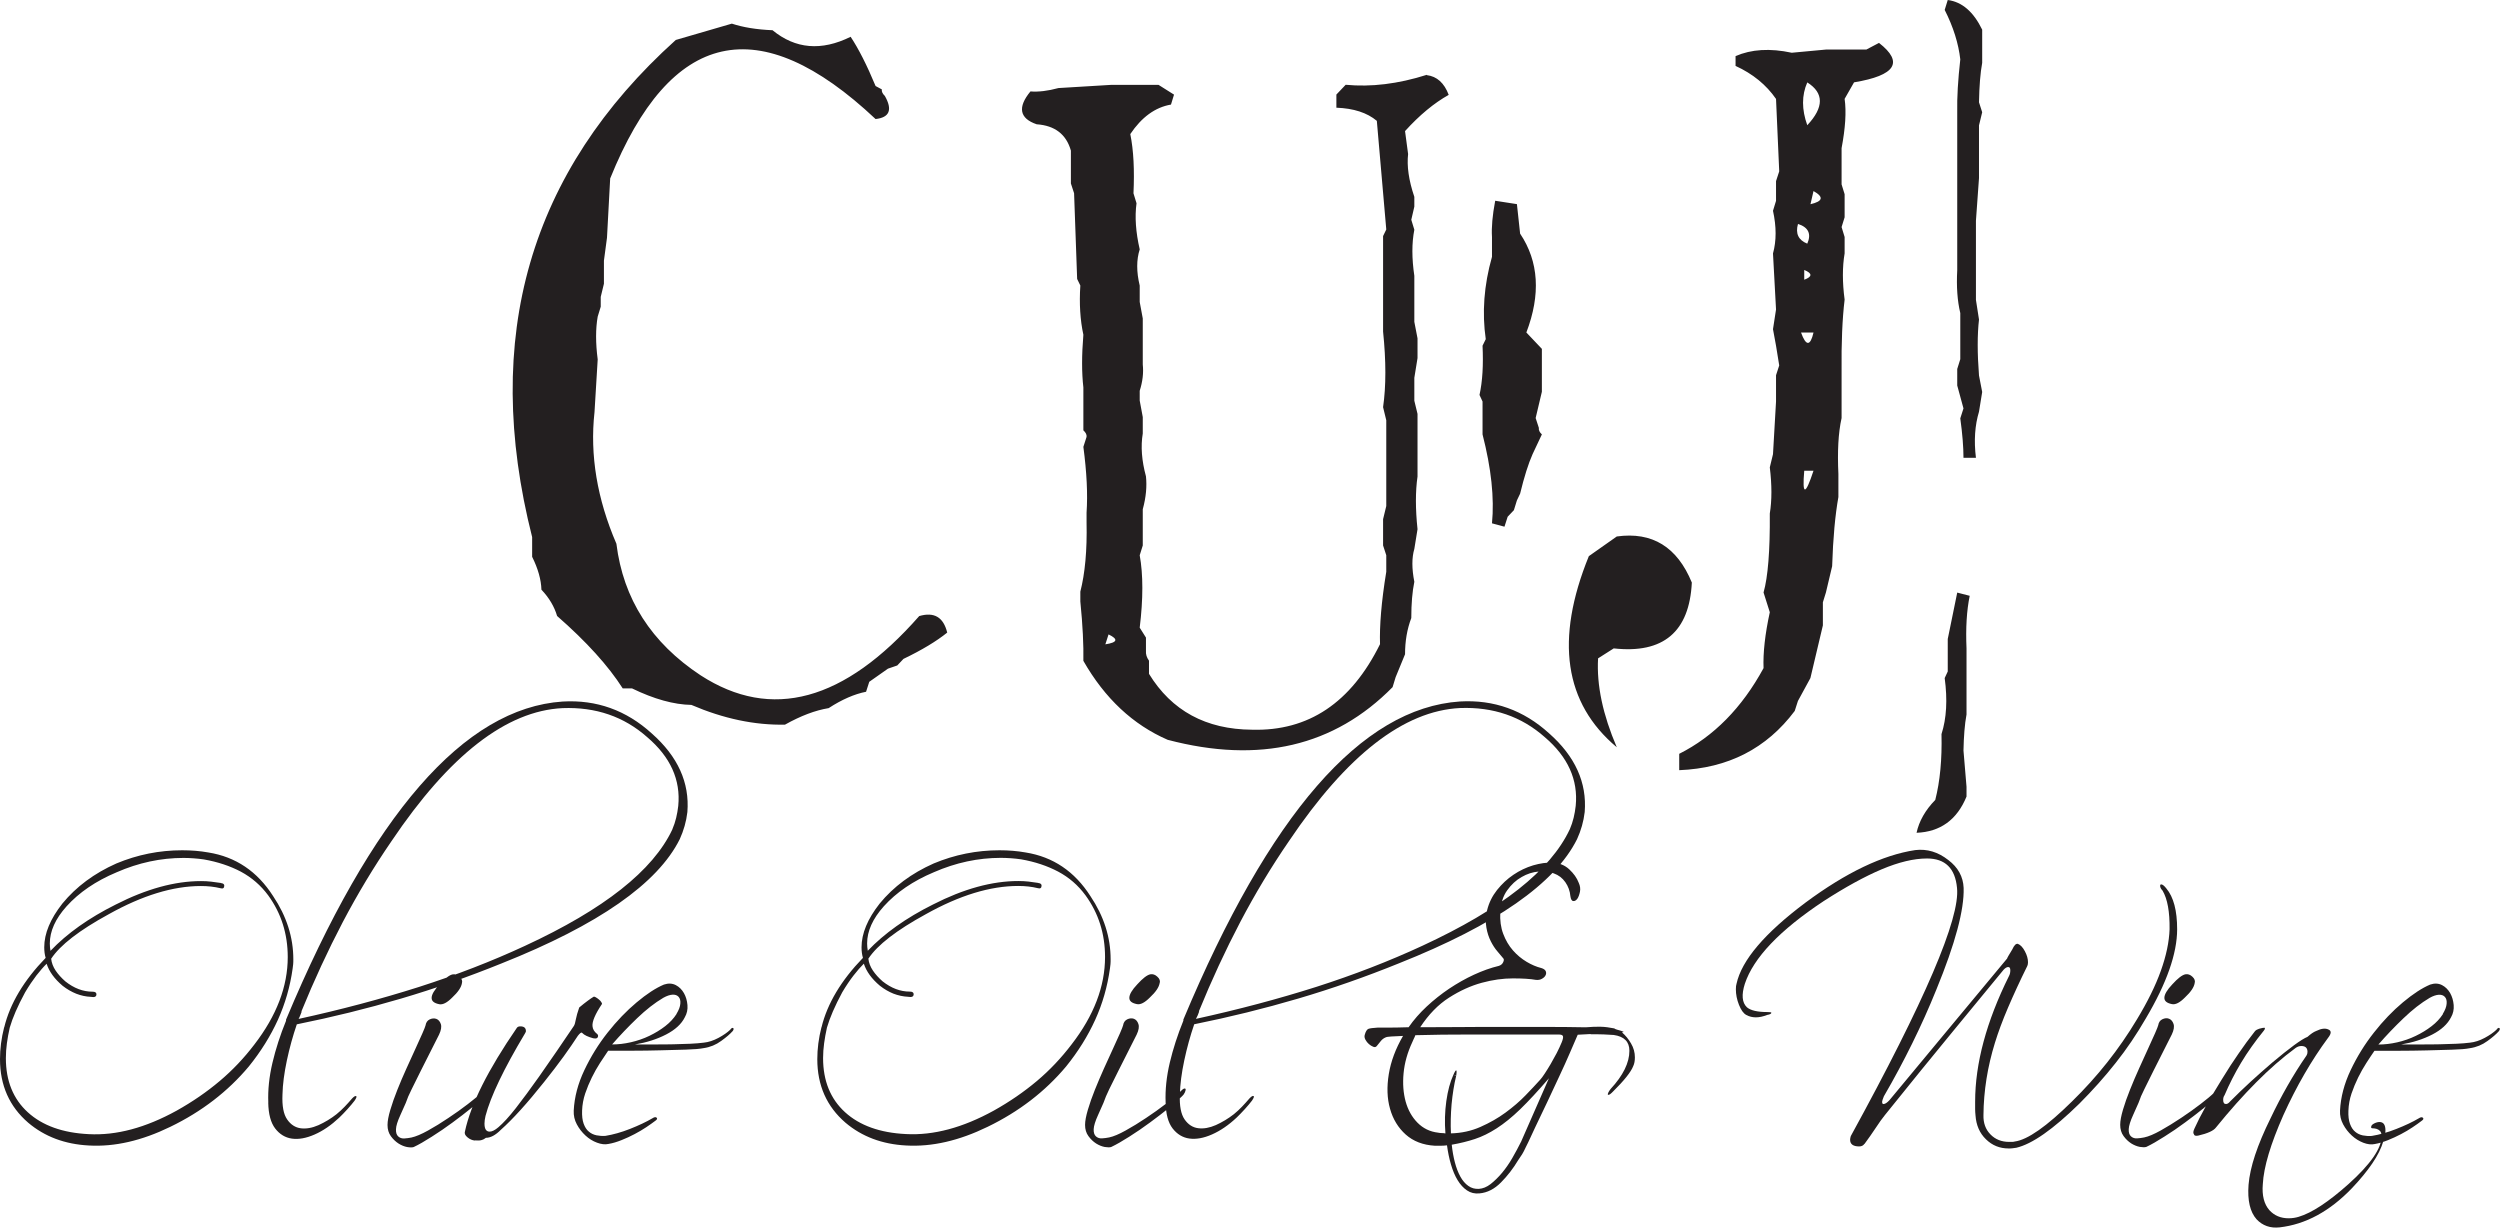 <svg width="112" height="55" viewBox="0 0 112 55" fill="none" xmlns="http://www.w3.org/2000/svg">
<g clip-path="url(#clip0_669_778)">
<path d="M87.259 28.61V30.083L87.122 30.377C87.252 31.348 87.206 32.183 86.979 32.888C87.006 34.024 86.913 35.002 86.7 35.837C86.251 36.296 85.972 36.794 85.862 37.309C86.926 37.267 87.674 36.727 88.1 35.686V35.248L87.964 33.624C87.977 32.993 88.017 32.453 88.1 32.008V29.052C88.06 28.14 88.107 27.355 88.243 26.692L87.684 26.548L87.262 28.613L87.259 28.61ZM71.178 24.921C69.658 28.659 70.08 31.506 72.432 33.477C71.81 32.025 71.524 30.703 71.594 29.494L72.295 29.048C74.517 29.294 75.684 28.308 75.794 26.099C75.139 24.504 74.022 23.813 72.432 24.034L71.178 24.917V24.921ZM81.245 21.088C80.876 22.21 80.733 22.21 80.83 21.088H81.245ZM81.245 14.899C81.102 15.516 80.909 15.516 80.687 14.899H81.245ZM80.83 12.094C81.199 12.245 81.199 12.396 80.83 12.532V12.094ZM80.55 10.032C81.016 10.183 81.159 10.477 80.966 10.916C80.57 10.758 80.427 10.463 80.55 10.032ZM66.984 8.998C66.861 9.646 66.814 10.183 66.841 10.621V11.505C66.478 12.785 66.392 14.016 66.562 15.194L66.418 15.488C66.458 16.344 66.418 17.077 66.282 17.694L66.418 17.988V19.461C66.808 20.98 66.951 22.309 66.841 23.445L67.4 23.596L67.543 23.15L67.822 22.856L67.958 22.417L68.101 22.116C68.284 21.362 68.471 20.769 68.66 20.345L69.076 19.461C68.973 19.367 68.926 19.268 68.94 19.167L68.797 18.728L69.076 17.55V15.629L68.381 14.896C69.029 13.192 68.94 11.719 68.101 10.467L67.958 9.145L66.984 8.994V8.998ZM81.245 8.559C81.718 8.826 81.668 9.019 81.109 9.149L81.245 8.559ZM80.966 3.692C81.718 4.166 81.718 4.807 80.966 5.61C80.713 4.906 80.713 4.267 80.966 3.692ZM83.627 2.22H81.804L80.271 2.363C79.296 2.153 78.458 2.206 77.753 2.514V2.953C78.525 3.307 79.13 3.801 79.566 4.432L79.709 7.676L79.566 8.114V8.998L79.43 9.443C79.586 10.155 79.586 10.793 79.43 11.354L79.566 13.865L79.43 14.748L79.566 15.488L79.709 16.372L79.566 16.81V17.988L79.43 20.348L79.287 20.938C79.383 21.73 79.383 22.417 79.287 23.006C79.3 24.675 79.203 25.854 79.007 26.544L79.287 27.428C79.074 28.406 78.981 29.248 79.007 29.932C78.039 31.713 76.775 32.993 75.229 33.771V34.504C77.417 34.417 79.144 33.533 80.404 31.85L80.547 31.404L81.106 30.377L81.665 28.017V26.983L81.801 26.544L82.08 25.366C82.12 24.1 82.217 23.066 82.36 22.267V21.232C82.313 20.24 82.353 19.405 82.503 18.728V16.667C82.489 15.359 82.536 14.279 82.639 13.423C82.536 12.648 82.536 11.957 82.639 11.351V10.618L82.503 10.172L82.639 9.734V8.7L82.503 8.261V6.638C82.672 5.74 82.722 5.007 82.639 4.429L83.061 3.689C84.924 3.38 85.296 2.791 84.179 1.922L83.62 2.216L83.627 2.22ZM87.126 0.452C87.508 1.206 87.741 1.95 87.821 2.661C87.718 3.573 87.671 4.366 87.684 5.028V12.105C87.644 12.844 87.691 13.486 87.821 14.026V16.091L87.684 16.53V17.27L87.964 18.297L87.821 18.742C87.917 19.44 87.964 20.036 87.964 20.51H88.522C88.426 19.735 88.476 19.051 88.659 18.444L88.802 17.561L88.659 16.821C88.582 15.829 88.582 14.987 88.659 14.317L88.522 13.434V9.888L88.659 7.977V5.617L88.802 5.028L88.659 4.583C88.672 3.857 88.719 3.261 88.802 2.816V1.329C88.413 0.529 87.901 0.084 87.259 0L87.122 0.445L87.126 0.452ZM49.663 28.421C50.112 28.638 50.065 28.782 49.52 28.866L49.663 28.421ZM63.921 3.352C62.63 3.763 61.42 3.906 60.286 3.798L59.87 4.236V4.825C60.641 4.853 61.247 5.049 61.682 5.414L62.105 10.281L61.962 10.576V14.854C62.098 16.169 62.098 17.305 61.962 18.241L62.105 18.83V22.67L61.962 23.259V24.437L62.105 24.875V25.615C61.885 26.958 61.799 28.045 61.825 28.859C60.528 31.482 58.619 32.762 56.092 32.691C54.026 32.677 52.49 31.843 51.475 30.188V29.599C51.372 29.455 51.326 29.311 51.339 29.153V28.564L51.059 28.119C51.216 26.832 51.216 25.745 51.059 24.875L51.196 24.437V22.814C51.346 22.267 51.385 21.779 51.339 21.341C51.149 20.636 51.099 20.005 51.196 19.419V18.686L51.059 17.946V17.508C51.189 17.098 51.236 16.709 51.196 16.33V14.268L51.059 13.528V12.795C50.91 12.178 50.91 11.638 51.059 11.172C50.883 10.404 50.833 9.713 50.916 9.106L50.78 8.661C50.827 7.627 50.787 6.74 50.637 6.007C51.143 5.253 51.748 4.807 52.46 4.685L52.596 4.239L51.901 3.801H49.799L47.418 3.945C46.942 4.075 46.523 4.124 46.164 4.096C45.578 4.807 45.672 5.305 46.443 5.568C47.255 5.624 47.767 6.014 47.976 6.747V8.219L48.119 8.658L48.256 12.497L48.399 12.792C48.346 13.605 48.392 14.338 48.535 14.997C48.459 15.913 48.459 16.702 48.535 17.357V19.279C48.645 19.381 48.691 19.472 48.678 19.573L48.535 20.019C48.685 21.155 48.735 22.133 48.678 22.968V23.406C48.705 24.658 48.608 25.692 48.399 26.506V26.944C48.508 28.031 48.548 28.915 48.535 29.606C49.496 31.289 50.757 32.467 52.313 33.144C56.417 34.224 59.773 33.438 62.388 30.784L62.524 30.338L62.946 29.311C62.946 28.729 63.036 28.189 63.226 27.688C63.226 27.039 63.272 26.502 63.362 26.064C63.246 25.475 63.246 24.984 63.362 24.591L63.505 23.708C63.409 22.796 63.409 22.011 63.505 21.348V18.543L63.362 17.953V16.926L63.505 16.042V15.159L63.362 14.419V12.357C63.246 11.572 63.246 10.884 63.362 10.292L63.226 9.846L63.362 9.257V8.819C63.109 8.072 63.023 7.437 63.083 6.901L62.946 5.873C63.595 5.155 64.25 4.615 64.902 4.25C64.702 3.717 64.376 3.422 63.921 3.366V3.352ZM30.273 1.792C23.717 7.697 21.575 15.117 23.84 24.062V24.945C24.106 25.479 24.243 25.973 24.256 26.418C24.605 26.786 24.835 27.179 24.958 27.596C26.275 28.747 27.256 29.834 27.898 30.84H28.314C29.301 31.32 30.189 31.566 30.974 31.58C32.414 32.197 33.811 32.492 35.168 32.464C35.877 32.067 36.525 31.822 37.124 31.724C37.723 31.334 38.285 31.092 38.8 30.991L38.943 30.545L39.781 29.956L40.197 29.813L40.476 29.518C41.301 29.122 41.956 28.726 42.435 28.34C42.266 27.649 41.85 27.404 41.181 27.6C37.826 31.419 34.56 32.309 31.387 30.254C29.178 28.796 27.921 26.832 27.615 24.36C26.75 22.354 26.421 20.384 26.634 18.462L26.777 16.102C26.681 15.369 26.681 14.727 26.777 14.184L26.913 13.739V13.3L27.056 12.711V11.677L27.193 10.649L27.336 7.995C30.04 1.301 34.004 0.417 39.226 5.333C39.855 5.263 39.991 4.916 39.642 4.299C39.538 4.197 39.492 4.106 39.505 4.004L39.226 3.854C38.837 2.917 38.461 2.178 38.108 1.648C36.798 2.297 35.634 2.195 34.609 1.354C33.895 1.325 33.286 1.224 32.787 1.059L30.269 1.792H30.273Z" fill="#231F20"/>
<path d="M65.115 48.145L65.241 48.194C65.261 48.05 65.261 47.973 65.241 47.955C65.221 47.938 65.178 48.001 65.115 48.145ZM68.158 51.122C68.031 51.374 67.898 51.627 67.752 51.879C67.606 52.132 67.449 52.356 67.283 52.553C67.117 52.749 66.947 52.914 66.778 53.047C66.605 53.18 66.432 53.25 66.255 53.261C66.079 53.271 65.919 53.229 65.78 53.128C65.64 53.029 65.52 52.889 65.421 52.707C65.321 52.524 65.241 52.314 65.178 52.072C65.115 51.83 65.068 51.567 65.038 51.283C65.414 51.217 65.76 51.132 66.076 51.027C66.395 50.922 66.718 50.764 67.05 50.55C67.383 50.336 67.736 50.052 68.105 49.695C68.474 49.337 68.903 48.874 69.392 48.306L68.158 51.118V51.122ZM65.115 48.145C64.968 48.464 64.862 48.857 64.795 49.33C64.729 49.803 64.716 50.284 64.755 50.778C64.702 50.768 64.646 50.761 64.582 50.761C64.529 50.761 64.479 50.754 64.426 50.743C64.06 50.701 63.754 50.55 63.505 50.298C63.255 50.045 63.079 49.73 62.973 49.351C62.87 48.972 62.836 48.551 62.88 48.085C62.923 47.619 63.053 47.156 63.269 46.693C63.289 46.637 63.312 46.588 63.339 46.535C63.365 46.486 63.389 46.434 63.408 46.377C63.761 46.367 64.16 46.36 64.603 46.353C65.045 46.349 65.49 46.346 65.936 46.346H69.824C69.937 46.346 70.004 46.37 70.02 46.42C70.037 46.469 70.02 46.56 69.967 46.69C69.904 46.844 69.828 47.005 69.741 47.177C69.651 47.345 69.561 47.51 69.468 47.671C69.375 47.829 69.285 47.973 69.202 48.099C69.119 48.225 69.052 48.317 68.999 48.373C68.823 48.569 68.603 48.804 68.344 49.071C68.085 49.34 67.785 49.596 67.446 49.845C67.107 50.094 66.734 50.305 66.322 50.487C65.909 50.669 65.471 50.764 65.002 50.775C64.982 50.357 64.992 49.923 65.031 49.467C65.075 49.011 65.141 48.594 65.234 48.208L65.108 48.141L65.115 48.145ZM71.264 46.335C71.484 46.335 71.677 46.335 71.85 46.342C72.023 46.349 72.169 46.356 72.295 46.367C72.764 46.434 72.997 46.669 72.997 47.075C72.997 47.612 72.714 48.183 72.156 48.786C72.073 48.895 72.029 48.979 72.029 49.032C72.029 49.042 72.039 49.05 72.059 49.05C72.099 49.05 72.169 49 72.262 48.902C72.761 48.408 73.064 48.029 73.167 47.766C73.22 47.657 73.243 47.524 73.243 47.37C73.243 47.152 73.187 46.942 73.07 46.746C72.957 46.549 72.821 46.385 72.665 46.251C72.728 46.241 72.748 46.23 72.728 46.22C72.708 46.209 72.671 46.195 72.618 46.178C72.565 46.16 72.508 46.146 72.445 46.129C72.382 46.111 72.342 46.093 72.319 46.072C72.099 46.03 71.903 46.002 71.727 45.999C71.55 45.992 71.321 45.999 71.038 46.023C70.486 46.013 69.887 46.006 69.242 46.006H67.276C66.611 46.006 65.963 46.006 65.334 46.013C64.706 46.016 64.133 46.02 63.625 46.02C64.001 45.448 64.43 45.006 64.918 44.694C65.407 44.382 65.896 44.161 66.385 44.028C66.874 43.895 67.336 43.832 67.775 43.832C68.214 43.832 68.557 43.853 68.806 43.898C68.909 43.909 69.003 43.895 69.079 43.849C69.156 43.807 69.212 43.755 69.242 43.691C69.272 43.632 69.275 43.572 69.249 43.509C69.222 43.45 69.159 43.4 69.052 43.369C68.833 43.313 68.614 43.222 68.391 43.088C68.168 42.955 67.965 42.787 67.782 42.58C67.599 42.373 67.453 42.124 67.346 41.84C67.237 41.556 67.193 41.23 67.213 40.869C67.233 40.472 67.336 40.146 67.519 39.89C67.702 39.634 67.918 39.431 68.168 39.291C68.417 39.147 68.673 39.066 68.933 39.045C69.192 39.024 69.418 39.049 69.605 39.126C69.824 39.203 69.997 39.336 70.127 39.522C70.257 39.708 70.333 39.918 70.353 40.146C70.373 40.29 70.416 40.364 70.486 40.367C70.552 40.374 70.612 40.336 70.666 40.262C70.719 40.185 70.755 40.08 70.782 39.95C70.809 39.817 70.789 39.687 70.729 39.554C70.646 39.333 70.503 39.133 70.3 38.944C70.097 38.758 69.851 38.66 69.558 38.646C69.289 38.635 68.996 38.677 68.683 38.768C68.371 38.863 68.078 39.003 67.802 39.189C67.526 39.375 67.283 39.603 67.067 39.873C66.854 40.143 66.704 40.444 66.621 40.785C66.558 41.069 66.548 41.328 66.591 41.559C66.631 41.791 66.698 41.991 66.788 42.17C66.877 42.345 66.974 42.496 67.084 42.622C67.193 42.748 67.28 42.85 67.34 42.927C67.38 42.959 67.383 43.018 67.346 43.099C67.31 43.183 67.247 43.239 67.15 43.271C66.784 43.358 66.415 43.492 66.033 43.667C65.653 43.842 65.284 44.053 64.925 44.291C64.566 44.533 64.23 44.8 63.917 45.091C63.605 45.382 63.335 45.69 63.106 46.02C62.753 46.03 62.454 46.037 62.215 46.037H61.716C61.506 46.048 61.37 46.069 61.303 46.093C61.237 46.121 61.18 46.213 61.14 46.364C61.12 46.43 61.13 46.5 61.17 46.577C61.213 46.654 61.263 46.721 61.326 46.774C61.39 46.83 61.453 46.868 61.523 46.896C61.589 46.925 61.646 46.91 61.686 46.854C61.749 46.777 61.809 46.704 61.865 46.633C61.922 46.563 61.992 46.511 62.075 46.476C62.115 46.455 62.205 46.441 62.341 46.434C62.477 46.427 62.647 46.42 62.856 46.409C62.524 46.981 62.311 47.549 62.218 48.12C62.125 48.692 62.141 49.211 62.274 49.674C62.404 50.14 62.64 50.526 62.976 50.827C63.315 51.129 63.748 51.297 64.28 51.329H64.546C64.639 51.329 64.732 51.322 64.825 51.311C64.868 51.62 64.925 51.907 65.005 52.174C65.085 52.444 65.181 52.675 65.301 52.872C65.421 53.068 65.56 53.222 65.723 53.331C65.883 53.44 66.069 53.485 66.279 53.464C66.631 53.433 66.954 53.268 67.247 52.97C67.539 52.675 67.792 52.346 68.011 51.981C68.075 51.893 68.135 51.802 68.191 51.711C68.248 51.616 68.297 51.522 68.341 51.423C68.424 51.259 68.504 51.097 68.574 50.94C68.647 50.782 68.713 50.634 68.776 50.505C68.953 50.144 69.136 49.761 69.322 49.361C69.508 48.962 69.688 48.576 69.861 48.208C70.034 47.84 70.19 47.496 70.33 47.17C70.469 46.847 70.586 46.574 70.682 46.356L71.261 46.325L71.264 46.335ZM70.326 37.152C69.462 38.996 67.263 40.732 63.724 42.37C62.238 43.06 60.648 43.674 58.965 44.214C57.279 44.75 55.486 45.227 53.58 45.645C53.61 45.589 53.637 45.536 53.66 45.48C53.68 45.424 53.7 45.371 53.723 45.315H53.707C54.279 43.912 54.898 42.576 55.563 41.307C56.228 40.041 56.956 38.831 57.748 37.678C60.339 33.828 62.893 31.843 65.411 31.72C66.897 31.664 68.161 32.099 69.202 33.021C70.243 33.908 70.706 34.936 70.592 36.1C70.573 36.286 70.539 36.465 70.499 36.636C70.459 36.805 70.4 36.98 70.326 37.155V37.152ZM52.22 49.393C52.23 49.909 52.333 50.294 52.533 50.554C52.732 50.81 52.982 50.964 53.281 51.006C53.584 51.048 53.92 50.989 54.295 50.824C54.671 50.659 55.041 50.407 55.403 50.066C55.516 49.958 55.639 49.831 55.769 49.688C55.899 49.544 56.005 49.418 56.088 49.309C56.171 49.186 56.195 49.12 56.158 49.102C56.121 49.084 56.062 49.12 55.978 49.207C55.865 49.34 55.752 49.463 55.642 49.579C55.533 49.695 55.41 49.807 55.277 49.916C55.027 50.112 54.758 50.273 54.472 50.403C54.186 50.529 53.92 50.575 53.677 50.543C53.431 50.512 53.228 50.378 53.068 50.147C52.909 49.916 52.835 49.544 52.859 49.028C52.869 48.58 52.935 48.071 53.055 47.507C53.175 46.942 53.324 46.402 53.501 45.887C55.084 45.568 56.634 45.185 58.16 44.736C59.683 44.288 61.19 43.758 62.677 43.155C67.007 41.433 69.665 39.578 70.652 37.594C70.829 37.208 70.945 36.805 70.995 36.377C71.098 35.062 70.569 33.887 69.402 32.856C68.258 31.815 66.924 31.338 65.407 31.426C60.994 31.724 56.866 36.471 53.015 45.676V45.725C52.756 46.36 52.553 46.991 52.406 47.608C52.26 48.229 52.197 48.822 52.22 49.393ZM51.954 44.046C51.984 43.947 51.954 43.849 51.851 43.758C51.751 43.663 51.645 43.628 51.532 43.649C51.385 43.681 51.192 43.832 50.953 44.095C50.714 44.347 50.594 44.551 50.594 44.705C50.594 44.849 50.707 44.94 50.936 44.985C51.093 45.017 51.285 44.919 51.515 44.687C51.774 44.445 51.921 44.231 51.951 44.046H51.954ZM52.938 49.13C53.002 49.074 53.048 49.014 53.078 48.948C53.108 48.881 53.121 48.832 53.118 48.8C53.111 48.769 53.088 48.758 53.048 48.769C53.008 48.779 52.938 48.836 52.845 48.934C52.699 49.078 52.493 49.253 52.22 49.46C51.951 49.667 51.658 49.877 51.345 50.084C51.033 50.294 50.73 50.48 50.431 50.645C50.135 50.81 49.889 50.915 49.689 50.957C49.586 50.978 49.48 50.992 49.37 50.999C49.26 51.006 49.17 50.974 49.097 50.908C49.024 50.841 48.991 50.736 48.997 50.585C49.004 50.438 49.067 50.228 49.194 49.951C49.32 49.677 49.4 49.495 49.436 49.407C49.473 49.319 49.496 49.26 49.506 49.225C49.516 49.193 49.529 49.158 49.546 49.12C49.563 49.081 49.609 48.972 49.692 48.8C49.776 48.625 49.915 48.348 50.105 47.969C50.298 47.591 50.571 47.051 50.923 46.349C51.016 46.153 51.043 45.992 50.999 45.873C50.96 45.753 50.89 45.676 50.797 45.641C50.703 45.609 50.604 45.617 50.501 45.666C50.398 45.715 50.334 45.806 50.314 45.936C50.304 45.981 50.258 46.097 50.175 46.29C50.092 46.483 49.988 46.711 49.862 46.981C49.736 47.251 49.603 47.545 49.456 47.871C49.31 48.194 49.177 48.513 49.05 48.825C48.924 49.137 48.821 49.435 48.738 49.712C48.655 49.993 48.611 50.221 48.611 50.396C48.611 50.592 48.661 50.761 48.761 50.897C48.861 51.034 48.974 51.143 49.104 51.227C49.233 51.308 49.363 51.36 49.493 51.385C49.623 51.406 49.719 51.406 49.782 51.385C50.012 51.276 50.281 51.122 50.594 50.922C50.906 50.726 51.216 50.512 51.522 50.287C51.828 50.063 52.11 49.845 52.366 49.639C52.623 49.432 52.812 49.26 52.935 49.13H52.938ZM46.51 39.554C46.363 39.533 46.217 39.512 46.074 39.494C45.928 39.477 45.778 39.47 45.621 39.47C44.444 39.47 43.17 39.82 41.797 40.522C40.589 41.125 39.618 41.816 38.877 42.594C38.857 42.485 38.847 42.373 38.847 42.264C38.847 41.714 39.096 41.16 39.595 40.602C40.157 39.978 40.905 39.466 41.843 39.073C42.821 38.646 43.822 38.432 44.84 38.432C44.986 38.432 45.136 38.439 45.292 38.449C45.449 38.46 45.598 38.477 45.745 38.498C46.37 38.607 46.922 38.793 47.407 39.049C47.893 39.308 48.299 39.659 48.631 40.111C49.214 40.911 49.506 41.833 49.506 42.874C49.506 44.189 49.007 45.497 48.006 46.791C47.547 47.394 47.032 47.941 46.453 48.429C45.874 48.916 45.232 49.358 44.524 49.754C43.13 50.522 41.82 50.873 40.589 50.806C39.425 50.75 38.514 50.424 37.859 49.828C37.204 49.232 36.874 48.422 36.874 47.401C36.874 47.181 36.891 46.96 36.921 46.735C36.951 46.511 36.994 46.276 37.047 46.037C37.174 45.599 37.4 45.073 37.732 44.456C37.909 44.158 38.078 43.909 38.241 43.699C38.401 43.492 38.557 43.313 38.7 43.172C38.813 43.523 39.053 43.853 39.419 44.161C39.615 44.316 39.818 44.431 40.027 44.516C40.237 44.596 40.453 44.645 40.682 44.656C40.849 44.687 40.932 44.649 40.932 44.54C40.932 44.463 40.875 44.424 40.759 44.424C40.333 44.424 39.928 44.27 39.542 43.965C39.365 43.811 39.219 43.649 39.106 43.481C38.993 43.313 38.923 43.134 38.903 42.948C39.309 42.334 40.167 41.672 41.477 40.956C42.987 40.111 44.364 39.691 45.615 39.691C45.928 39.691 46.22 39.722 46.49 39.789C46.603 39.824 46.663 39.782 46.663 39.673C46.663 39.606 46.609 39.568 46.506 39.557L46.51 39.554ZM36.801 46.02C36.675 46.514 36.615 46.991 36.615 47.45C36.615 48.625 37.037 49.572 37.879 50.298C38.617 50.922 39.522 51.262 40.596 51.318C41.75 51.385 42.967 51.104 44.248 50.48C45.651 49.8 46.822 48.899 47.76 47.78C48.302 47.11 48.735 46.413 49.064 45.69C49.393 44.968 49.613 44.2 49.726 43.386C49.736 43.33 49.742 43.267 49.749 43.197C49.756 43.127 49.756 43.053 49.756 42.976C49.756 41.987 49.453 41.044 48.851 40.146C48.142 39.038 47.175 38.386 45.947 38.19C45.572 38.123 45.182 38.092 44.777 38.092C43.756 38.092 42.775 38.288 41.827 38.684C40.839 39.123 40.031 39.722 39.409 40.48C38.867 41.17 38.597 41.822 38.597 42.436C38.597 42.611 38.617 42.769 38.66 42.913C37.683 43.923 37.064 44.957 36.804 46.023L36.801 46.02ZM30.309 45.427C30.183 45.624 30.016 45.806 29.803 45.971C29.591 46.136 29.355 46.279 29.092 46.406C28.832 46.532 28.556 46.626 28.264 46.693C27.971 46.76 27.692 46.791 27.422 46.791C27.775 46.385 28.151 45.992 28.546 45.613C28.942 45.234 29.331 44.929 29.717 44.701C29.873 44.614 30.01 44.568 30.129 44.561C30.249 44.554 30.339 44.589 30.402 44.659C30.465 44.729 30.492 44.831 30.479 44.964C30.469 45.098 30.412 45.248 30.306 45.424L30.309 45.427ZM32.82 46.202C32.873 46.125 32.88 46.076 32.843 46.055C32.807 46.034 32.764 46.062 32.71 46.136C32.584 46.255 32.411 46.377 32.188 46.497C31.965 46.616 31.742 46.69 31.526 46.711C31.36 46.732 31.16 46.749 30.924 46.76C30.692 46.77 30.439 46.777 30.166 46.784C29.897 46.791 29.611 46.791 29.308 46.791H28.45C28.969 46.704 29.434 46.556 29.84 46.346C30.246 46.136 30.529 45.88 30.681 45.571C30.775 45.406 30.815 45.227 30.798 45.028C30.781 44.831 30.731 44.652 30.642 44.495C30.552 44.337 30.432 44.214 30.276 44.133C30.119 44.053 29.943 44.042 29.744 44.109C29.378 44.263 28.972 44.529 28.52 44.908C28.067 45.287 27.635 45.736 27.223 46.258C26.81 46.781 26.464 47.342 26.178 47.945C25.892 48.548 25.733 49.151 25.703 49.754C25.693 49.975 25.739 50.179 25.842 50.371C25.945 50.564 26.075 50.729 26.231 50.873C26.388 51.017 26.557 51.122 26.747 51.192C26.933 51.262 27.106 51.283 27.262 51.248C27.449 51.217 27.645 51.157 27.848 51.076C28.051 50.996 28.247 50.904 28.433 50.806C28.619 50.708 28.792 50.606 28.949 50.501C29.105 50.396 29.241 50.301 29.355 50.214C29.438 50.157 29.458 50.112 29.418 50.073C29.378 50.035 29.315 50.042 29.231 50.098C28.949 50.263 28.616 50.42 28.224 50.575C27.834 50.729 27.465 50.831 27.123 50.887C26.986 50.897 26.853 50.887 26.724 50.862C26.594 50.834 26.478 50.782 26.381 50.697C26.281 50.617 26.205 50.498 26.148 50.343C26.092 50.189 26.069 49.993 26.078 49.751C26.088 49.488 26.135 49.232 26.218 48.986C26.301 48.741 26.401 48.502 26.514 48.271C26.627 48.04 26.75 47.826 26.88 47.622C27.01 47.419 27.133 47.237 27.246 47.072H28.34C28.756 47.072 29.172 47.065 29.587 47.054C30.003 47.044 30.386 47.033 30.735 47.023C31.084 47.012 31.347 46.991 31.523 46.956C31.816 46.914 32.078 46.805 32.311 46.633C32.544 46.465 32.714 46.318 32.817 46.199L32.82 46.202ZM21.286 51.09C21.412 51.101 21.509 51.097 21.582 51.073C21.645 51.052 21.692 51.031 21.721 51.006C21.751 50.985 21.768 50.974 21.768 50.974C21.978 50.974 22.2 50.855 22.44 50.613C22.972 50.14 23.617 49.428 24.376 48.474C24.708 48.057 25.001 47.675 25.25 47.331C25.5 46.984 25.713 46.675 25.889 46.402C25.982 46.283 26.045 46.237 26.075 46.269C26.128 46.325 26.195 46.37 26.278 46.409C26.361 46.448 26.461 46.483 26.574 46.514C26.72 46.546 26.794 46.507 26.794 46.398C26.794 46.367 26.777 46.339 26.747 46.318C26.621 46.22 26.554 46.104 26.544 45.971C26.524 45.764 26.664 45.434 26.966 44.982C26.977 44.971 26.966 44.943 26.943 44.901C26.92 44.859 26.88 44.817 26.833 44.779C26.787 44.74 26.74 44.708 26.694 44.68C26.647 44.652 26.614 44.645 26.591 44.656C26.517 44.698 26.431 44.761 26.325 44.838C26.221 44.915 26.095 45.013 25.949 45.136C25.876 45.343 25.826 45.522 25.799 45.662C25.773 45.806 25.746 45.904 25.713 45.957C25.453 46.342 25.194 46.721 24.941 47.093C24.685 47.465 24.422 47.843 24.153 48.229C23.757 48.79 23.408 49.26 23.108 49.646C22.806 50.031 22.546 50.315 22.327 50.501C22.171 50.634 22.041 50.697 21.938 50.697C21.781 50.697 21.705 50.578 21.705 50.336C21.705 50.238 21.721 50.123 21.751 49.993C21.981 49.116 22.57 47.885 23.514 46.307C23.524 46.286 23.534 46.265 23.544 46.251C23.554 46.234 23.561 46.216 23.561 46.195C23.561 46.051 23.478 45.981 23.311 45.981C23.238 45.981 23.185 46.002 23.155 46.048C21.864 47.924 21.09 49.47 20.83 50.687C20.8 50.775 20.834 50.862 20.94 50.95C21.043 51.038 21.159 51.087 21.282 51.097L21.286 51.09ZM20.694 44.049C20.724 43.951 20.694 43.853 20.594 43.762C20.494 43.667 20.388 43.632 20.275 43.653C20.128 43.684 19.936 43.835 19.696 44.098C19.457 44.351 19.337 44.554 19.337 44.708C19.337 44.852 19.45 44.943 19.679 44.989C19.836 45.02 20.029 44.922 20.258 44.691C20.517 44.449 20.664 44.235 20.694 44.049ZM21.678 49.134C21.741 49.078 21.788 49.018 21.818 48.951C21.848 48.885 21.861 48.836 21.858 48.804C21.851 48.772 21.828 48.762 21.788 48.772C21.748 48.783 21.678 48.839 21.585 48.937C21.439 49.081 21.233 49.256 20.96 49.463C20.691 49.67 20.398 49.88 20.085 50.087C19.773 50.298 19.47 50.484 19.174 50.648C18.878 50.813 18.628 50.918 18.432 50.961C18.329 50.982 18.223 50.996 18.113 51.003C18.003 51.01 17.913 50.978 17.84 50.911C17.767 50.845 17.734 50.74 17.74 50.589C17.744 50.442 17.81 50.231 17.937 49.954C18.063 49.681 18.143 49.498 18.179 49.411C18.216 49.323 18.239 49.263 18.249 49.228C18.259 49.197 18.273 49.162 18.289 49.123C18.306 49.084 18.356 48.976 18.439 48.804C18.522 48.629 18.662 48.352 18.851 47.973C19.044 47.594 19.317 47.054 19.669 46.353C19.763 46.157 19.789 45.995 19.749 45.876C19.709 45.757 19.64 45.68 19.546 45.645C19.453 45.613 19.354 45.62 19.25 45.669C19.147 45.718 19.084 45.809 19.064 45.939C19.054 45.985 19.008 46.1 18.924 46.293C18.841 46.486 18.738 46.714 18.612 46.984C18.485 47.254 18.352 47.549 18.206 47.875C18.06 48.197 17.923 48.517 17.8 48.828C17.674 49.141 17.571 49.439 17.488 49.716C17.404 49.996 17.361 50.224 17.361 50.4C17.361 50.596 17.411 50.764 17.511 50.901C17.611 51.038 17.724 51.146 17.854 51.23C17.983 51.311 18.113 51.364 18.243 51.388C18.372 51.409 18.469 51.409 18.532 51.388C18.762 51.28 19.031 51.125 19.343 50.925C19.656 50.729 19.965 50.515 20.271 50.291C20.577 50.066 20.86 49.849 21.113 49.642C21.369 49.435 21.558 49.263 21.682 49.134H21.678ZM30.123 37.155C29.258 39 27.06 40.736 23.521 42.373C22.034 43.064 20.448 43.677 18.762 44.218C17.075 44.754 15.283 45.231 13.377 45.648C13.407 45.592 13.433 45.539 13.453 45.483C13.473 45.427 13.493 45.375 13.517 45.319H13.5C14.072 43.916 14.691 42.58 15.356 41.31C16.021 40.045 16.749 38.835 17.541 37.681C20.132 33.831 22.686 31.846 25.204 31.724C26.69 31.668 27.954 32.102 28.995 33.025C30.036 33.912 30.499 34.939 30.386 36.103C30.366 36.289 30.332 36.468 30.292 36.64C30.253 36.808 30.193 36.983 30.119 37.159L30.123 37.155ZM12.017 49.397C12.027 49.912 12.13 50.298 12.329 50.557C12.525 50.813 12.778 50.968 13.078 51.01C13.38 51.052 13.716 50.992 14.092 50.827C14.468 50.663 14.837 50.41 15.199 50.07C15.312 49.961 15.435 49.835 15.565 49.691C15.695 49.547 15.801 49.421 15.884 49.312C15.968 49.19 15.991 49.123 15.954 49.106C15.918 49.088 15.858 49.123 15.775 49.211C15.662 49.344 15.549 49.467 15.439 49.582C15.329 49.698 15.206 49.81 15.073 49.919C14.824 50.115 14.554 50.277 14.268 50.407C13.982 50.533 13.716 50.578 13.473 50.547C13.23 50.515 13.024 50.382 12.865 50.151C12.702 49.919 12.632 49.547 12.655 49.032C12.665 48.583 12.732 48.075 12.851 47.51C12.971 46.946 13.121 46.406 13.297 45.89C14.88 45.571 16.43 45.189 17.957 44.74C19.48 44.291 20.986 43.762 22.477 43.158C26.803 41.437 29.464 39.582 30.452 37.597C30.628 37.211 30.745 36.808 30.795 36.38C30.898 35.065 30.369 33.891 29.201 32.86C28.057 31.818 26.724 31.341 25.207 31.429C20.797 31.727 16.663 36.475 12.815 45.68V45.729C12.555 46.364 12.352 46.995 12.206 47.612C12.06 48.232 11.997 48.825 12.02 49.397H12.017ZM9.895 39.557C9.748 39.536 9.602 39.515 9.459 39.498C9.313 39.48 9.163 39.473 9.007 39.473C7.829 39.473 6.555 39.824 5.182 40.525C3.974 41.128 3.003 41.819 2.262 42.597C2.242 42.489 2.232 42.377 2.232 42.268C2.232 41.717 2.481 41.163 2.98 40.606C3.542 39.982 4.29 39.47 5.228 39.077C6.206 38.649 7.204 38.435 8.225 38.435C8.371 38.435 8.521 38.442 8.677 38.453C8.834 38.463 8.983 38.481 9.13 38.502C9.755 38.611 10.307 38.796 10.793 39.052C11.275 39.312 11.684 39.663 12.017 40.115C12.598 40.914 12.891 41.837 12.891 42.878C12.891 44.193 12.392 45.501 11.395 46.795C10.936 47.398 10.42 47.945 9.841 48.432C9.263 48.92 8.621 49.361 7.912 49.758C6.519 50.526 5.208 50.876 3.978 50.81C2.814 50.754 1.902 50.428 1.247 49.831C0.592 49.235 0.263 48.425 0.263 47.405C0.263 47.184 0.279 46.963 0.309 46.739C0.339 46.514 0.382 46.279 0.436 46.041C0.562 45.602 0.788 45.077 1.124 44.459C1.3 44.161 1.47 43.912 1.63 43.702C1.793 43.495 1.946 43.316 2.089 43.176C2.202 43.527 2.441 43.856 2.807 44.165C3.003 44.319 3.209 44.435 3.416 44.519C3.625 44.6 3.841 44.649 4.071 44.659C4.237 44.691 4.32 44.652 4.32 44.544C4.32 44.466 4.264 44.428 4.147 44.428C3.722 44.428 3.316 44.274 2.93 43.968C2.754 43.814 2.608 43.653 2.494 43.485C2.381 43.316 2.312 43.137 2.292 42.952C2.697 42.338 3.555 41.675 4.866 40.96C6.376 40.115 7.753 39.694 9 39.694C9.313 39.694 9.605 39.726 9.875 39.792C9.988 39.827 10.048 39.785 10.048 39.676C10.048 39.61 9.994 39.571 9.891 39.561L9.895 39.557ZM0.186 46.02C0.06 46.514 0 46.991 0 47.45C0 48.625 0.422 49.572 1.264 50.298C2.002 50.922 2.907 51.262 3.981 51.318C5.135 51.385 6.352 51.104 7.633 50.48C9.037 49.8 10.207 48.899 11.145 47.78C11.687 47.11 12.12 46.413 12.449 45.69C12.775 44.968 12.998 44.2 13.111 43.386C13.121 43.33 13.127 43.267 13.134 43.197C13.141 43.127 13.141 43.053 13.141 42.976C13.141 41.987 12.838 41.044 12.236 40.146C11.528 39.038 10.56 38.386 9.332 38.19C8.957 38.123 8.568 38.092 8.162 38.092C7.141 38.092 6.16 38.288 5.212 38.684C4.224 39.123 3.416 39.722 2.794 40.48C2.252 41.17 1.982 41.822 1.982 42.436C1.982 42.611 2.002 42.769 2.045 42.913C1.068 43.923 0.449 44.957 0.19 46.023L0.186 46.02Z" fill="#231F20"/>
<path d="M109.443 45.431C109.316 45.627 109.15 45.809 108.934 45.974C108.721 46.139 108.485 46.283 108.222 46.409C107.963 46.535 107.686 46.63 107.394 46.697C107.101 46.763 106.822 46.795 106.552 46.795C106.905 46.388 107.281 45.995 107.677 45.617C108.072 45.238 108.461 44.933 108.847 44.705C109.004 44.617 109.14 44.572 109.26 44.565C109.379 44.558 109.469 44.593 109.532 44.663C109.596 44.733 109.622 44.835 109.609 44.968C109.599 45.101 109.542 45.252 109.436 45.427L109.443 45.431ZM111.947 46.202C112 46.125 112.007 46.076 111.97 46.055C111.934 46.034 111.89 46.062 111.837 46.136C111.711 46.255 111.538 46.377 111.315 46.497C111.092 46.616 110.869 46.69 110.653 46.711C110.487 46.732 110.287 46.749 110.051 46.76C109.818 46.77 109.566 46.777 109.293 46.784C109.023 46.791 108.737 46.791 108.435 46.791H107.577C108.096 46.704 108.561 46.556 108.967 46.346C109.373 46.136 109.652 45.88 109.808 45.571C109.902 45.406 109.941 45.224 109.925 45.027C109.908 44.831 109.858 44.652 109.769 44.494C109.679 44.337 109.559 44.214 109.403 44.133C109.246 44.053 109.07 44.042 108.871 44.109C108.508 44.263 108.099 44.529 107.647 44.908C107.194 45.287 106.762 45.736 106.353 46.258C105.94 46.781 105.594 47.342 105.308 47.945C105.022 48.548 104.863 49.151 104.833 49.754C104.823 49.972 104.869 50.178 104.973 50.371C105.076 50.564 105.205 50.729 105.362 50.873C105.518 51.017 105.691 51.122 105.877 51.195C106.063 51.266 106.236 51.287 106.393 51.252C106.579 51.22 106.775 51.16 106.978 51.08C107.181 50.999 107.377 50.908 107.563 50.81C107.75 50.712 107.923 50.61 108.079 50.505C108.235 50.4 108.372 50.305 108.485 50.217C108.568 50.161 108.588 50.115 108.548 50.077C108.508 50.038 108.445 50.045 108.362 50.101C108.082 50.266 107.746 50.424 107.354 50.578C106.965 50.733 106.596 50.834 106.253 50.89C106.117 50.901 105.984 50.89 105.854 50.866C105.724 50.838 105.608 50.785 105.511 50.701C105.412 50.62 105.335 50.501 105.279 50.347C105.222 50.193 105.199 49.996 105.209 49.754C105.219 49.491 105.265 49.235 105.348 48.99C105.432 48.744 105.531 48.506 105.644 48.275C105.757 48.043 105.881 47.829 106.01 47.626C106.14 47.422 106.263 47.24 106.376 47.075H107.467C107.883 47.075 108.298 47.068 108.714 47.058C109.13 47.047 109.512 47.037 109.862 47.026C110.211 47.016 110.474 46.995 110.65 46.959C110.943 46.917 111.205 46.809 111.438 46.637C111.671 46.469 111.841 46.321 111.944 46.202H111.947ZM98.477 50.876C98.903 50.778 99.169 50.655 99.272 50.515C99.887 49.758 100.486 49.084 101.075 48.492C101.663 47.899 102.252 47.384 102.847 46.946C102.93 46.889 103.014 46.861 103.097 46.861C103.283 46.861 103.376 46.949 103.376 47.124C103.376 47.191 103.359 47.244 103.33 47.289C103.027 47.727 102.744 48.18 102.478 48.646C102.212 49.113 101.959 49.596 101.72 50.101C101.128 51.297 100.799 52.289 100.735 53.078C100.682 53.78 100.802 54.295 101.095 54.625C101.364 54.909 101.71 55.032 102.126 54.986C103.29 54.853 104.374 54.267 105.372 53.226C105.737 52.84 106.037 52.475 106.276 52.125C106.516 51.774 106.682 51.437 106.775 51.122C106.838 50.925 106.868 50.764 106.868 50.645C106.868 50.392 106.779 50.266 106.602 50.266C106.529 50.266 106.449 50.287 106.359 50.333C106.27 50.378 106.226 50.431 106.226 50.498C106.226 50.529 106.246 50.547 106.29 50.547C106.343 50.547 106.399 50.554 106.463 50.571C106.526 50.589 106.579 50.62 106.626 50.669C106.672 50.718 106.695 50.799 106.695 50.908C106.695 51.444 106.2 52.16 105.212 53.047C104.317 53.846 103.572 54.337 102.98 54.513C102.844 54.555 102.694 54.579 102.528 54.579C102.175 54.579 101.889 54.456 101.67 54.218C101.43 53.945 101.331 53.555 101.374 53.05C101.414 52.282 101.723 51.252 102.295 49.958C102.887 48.653 103.556 47.499 104.294 46.5C104.45 46.304 104.454 46.178 104.311 46.121C104.174 46.055 103.995 46.076 103.765 46.188C103.652 46.23 103.522 46.321 103.376 46.451C103.107 46.56 102.581 46.946 101.8 47.601C101.467 47.885 101.141 48.176 100.825 48.464C100.509 48.755 100.203 49.049 99.91 49.344C99.847 49.421 99.784 49.46 99.724 49.46C99.641 49.46 99.598 49.4 99.598 49.277C99.598 49.19 99.618 49.12 99.661 49.063C99.871 48.569 100.117 48.085 100.403 47.608C100.689 47.131 101.031 46.651 101.424 46.167C101.454 46.136 101.47 46.097 101.47 46.051C101.46 46.041 101.424 46.041 101.361 46.051C101.248 46.072 101.161 46.1 101.105 46.132C101.048 46.164 101.005 46.209 100.971 46.265C100.762 46.528 100.539 46.833 100.3 47.181C100.06 47.524 99.804 47.917 99.535 48.359C98.963 49.281 98.557 50.01 98.317 50.547C98.254 50.68 98.244 50.768 98.287 50.81C98.297 50.876 98.361 50.897 98.474 50.876H98.477ZM98.321 44.046C98.351 43.947 98.321 43.849 98.221 43.758C98.121 43.663 98.015 43.628 97.902 43.649C97.755 43.681 97.562 43.832 97.323 44.095C97.084 44.347 96.964 44.551 96.964 44.705C96.964 44.849 97.077 44.94 97.306 44.985C97.463 45.017 97.656 44.919 97.885 44.687C98.144 44.445 98.291 44.231 98.321 44.046ZM99.305 49.13C99.368 49.074 99.415 49.014 99.445 48.948C99.475 48.881 99.488 48.832 99.485 48.8C99.478 48.769 99.455 48.758 99.415 48.769C99.375 48.779 99.305 48.836 99.212 48.934C99.066 49.078 98.859 49.253 98.587 49.46C98.317 49.667 98.025 49.877 97.712 50.084C97.399 50.291 97.097 50.48 96.801 50.645C96.505 50.81 96.259 50.915 96.059 50.957C95.956 50.978 95.85 50.992 95.74 50.999C95.63 51.006 95.54 50.974 95.467 50.908C95.394 50.841 95.361 50.736 95.367 50.585C95.374 50.438 95.437 50.228 95.564 49.951C95.69 49.677 95.77 49.495 95.806 49.407C95.843 49.319 95.866 49.26 95.876 49.225C95.886 49.193 95.9 49.155 95.916 49.116C95.933 49.078 95.983 48.972 96.066 48.797C96.149 48.622 96.289 48.345 96.478 47.966C96.671 47.587 96.944 47.047 97.296 46.346C97.389 46.15 97.416 45.988 97.373 45.869C97.333 45.75 97.263 45.673 97.17 45.638C97.077 45.602 96.977 45.613 96.874 45.662C96.771 45.711 96.708 45.802 96.688 45.932C96.678 45.978 96.631 46.093 96.548 46.286C96.465 46.479 96.362 46.707 96.235 46.977C96.109 47.247 95.976 47.542 95.83 47.868C95.683 48.19 95.55 48.509 95.424 48.822C95.297 49.134 95.194 49.432 95.111 49.709C95.028 49.989 94.985 50.217 94.985 50.392C94.985 50.589 95.035 50.757 95.135 50.894C95.234 51.031 95.347 51.139 95.477 51.224C95.607 51.304 95.737 51.357 95.866 51.381C95.996 51.402 96.092 51.402 96.156 51.381C96.385 51.273 96.654 51.118 96.967 50.918C97.28 50.722 97.589 50.512 97.895 50.284C98.201 50.059 98.484 49.842 98.737 49.635C98.993 49.428 99.182 49.256 99.305 49.127V49.13ZM83.527 51.252C83.713 50.999 83.883 50.757 84.033 50.529C84.182 50.298 84.322 50.108 84.445 49.954C85.609 48.506 86.633 47.244 87.518 46.171C88.403 45.094 89.151 44.186 89.766 43.439C89.84 43.362 89.906 43.323 89.969 43.323C90.033 43.323 90.062 43.372 90.062 43.471C90.062 43.569 90.043 43.656 89.999 43.733C88.992 45.764 88.486 47.64 88.486 49.361V49.691C88.486 49.779 88.493 49.873 88.503 49.972C88.533 50.41 88.689 50.768 88.972 51.041C89.251 51.315 89.59 51.451 89.986 51.451C90.039 51.451 90.092 51.451 90.149 51.444C90.206 51.437 90.265 51.43 90.329 51.42C91.037 51.255 91.978 50.596 93.152 49.446C93.744 48.853 94.29 48.243 94.782 47.619C95.278 46.995 95.727 46.328 96.132 45.627C97.07 44.046 97.536 42.713 97.536 41.63C97.536 40.795 97.376 40.188 97.053 39.803C96.96 39.684 96.881 39.62 96.821 39.62C96.791 39.62 96.774 39.641 96.774 39.687C96.774 39.754 96.811 39.824 96.884 39.901C97.103 40.273 97.207 40.851 97.197 41.63C97.177 42.201 97.047 42.818 96.807 43.488C96.568 44.158 96.209 44.887 95.73 45.676C94.928 47.016 93.96 48.236 92.826 49.344C91.692 50.463 90.837 51.062 90.265 51.139C90.225 51.15 90.182 51.157 90.139 51.157H90.013C89.67 51.157 89.387 51.045 89.171 50.82C88.952 50.596 88.849 50.308 88.859 49.958C88.868 48.871 89.041 47.791 89.374 46.714C89.52 46.241 89.713 45.718 89.959 45.143C90.206 44.568 90.492 43.944 90.824 43.274C90.844 43.232 90.854 43.176 90.854 43.109C90.854 42.955 90.808 42.79 90.714 42.615C90.621 42.44 90.518 42.331 90.402 42.285C90.319 42.264 90.235 42.345 90.152 42.531C89.996 42.783 89.919 42.92 89.919 42.941C88.838 44.245 87.857 45.427 86.979 46.479C86.101 47.531 85.323 48.471 84.645 49.291C84.552 49.39 84.472 49.446 84.412 49.456C84.349 49.477 84.319 49.446 84.319 49.358C84.319 49.327 84.345 49.242 84.398 49.113C84.857 48.324 85.28 47.531 85.669 46.742C86.058 45.953 86.421 45.147 86.753 44.323C87.595 42.271 88 40.757 87.971 39.782C87.951 39.277 87.721 38.859 87.285 38.53C86.826 38.169 86.334 38.021 85.802 38.084C84.345 38.305 82.706 39.087 80.886 40.437C79.054 41.808 78.026 43.022 77.796 44.074C77.777 44.13 77.767 44.21 77.767 44.319C77.767 44.551 77.813 44.782 77.906 45.017C77.999 45.252 78.109 45.403 78.232 45.469C78.492 45.613 78.804 45.613 79.17 45.469C79.296 45.448 79.356 45.413 79.356 45.371C79.356 45.35 79.3 45.34 79.183 45.34C78.734 45.34 78.428 45.269 78.262 45.126C78.043 44.919 78.013 44.565 78.169 44.074C78.555 42.91 79.729 41.675 81.698 40.371C82.666 39.747 83.53 39.27 84.295 38.947C85.06 38.624 85.739 38.46 86.331 38.46C87.142 38.46 87.591 38.898 87.674 39.775C87.821 41.135 86.234 44.842 82.915 50.897C82.895 50.964 82.885 51.017 82.885 51.062C82.885 51.259 83.022 51.36 83.291 51.36C83.394 51.36 83.474 51.322 83.524 51.245L83.527 51.252Z" fill="#231F20"/>
</g>
<defs>
<clipPath id="clip0_669_778">
<rect width="112" height="55" fill="white"/>
</clipPath>
</defs>
</svg>
